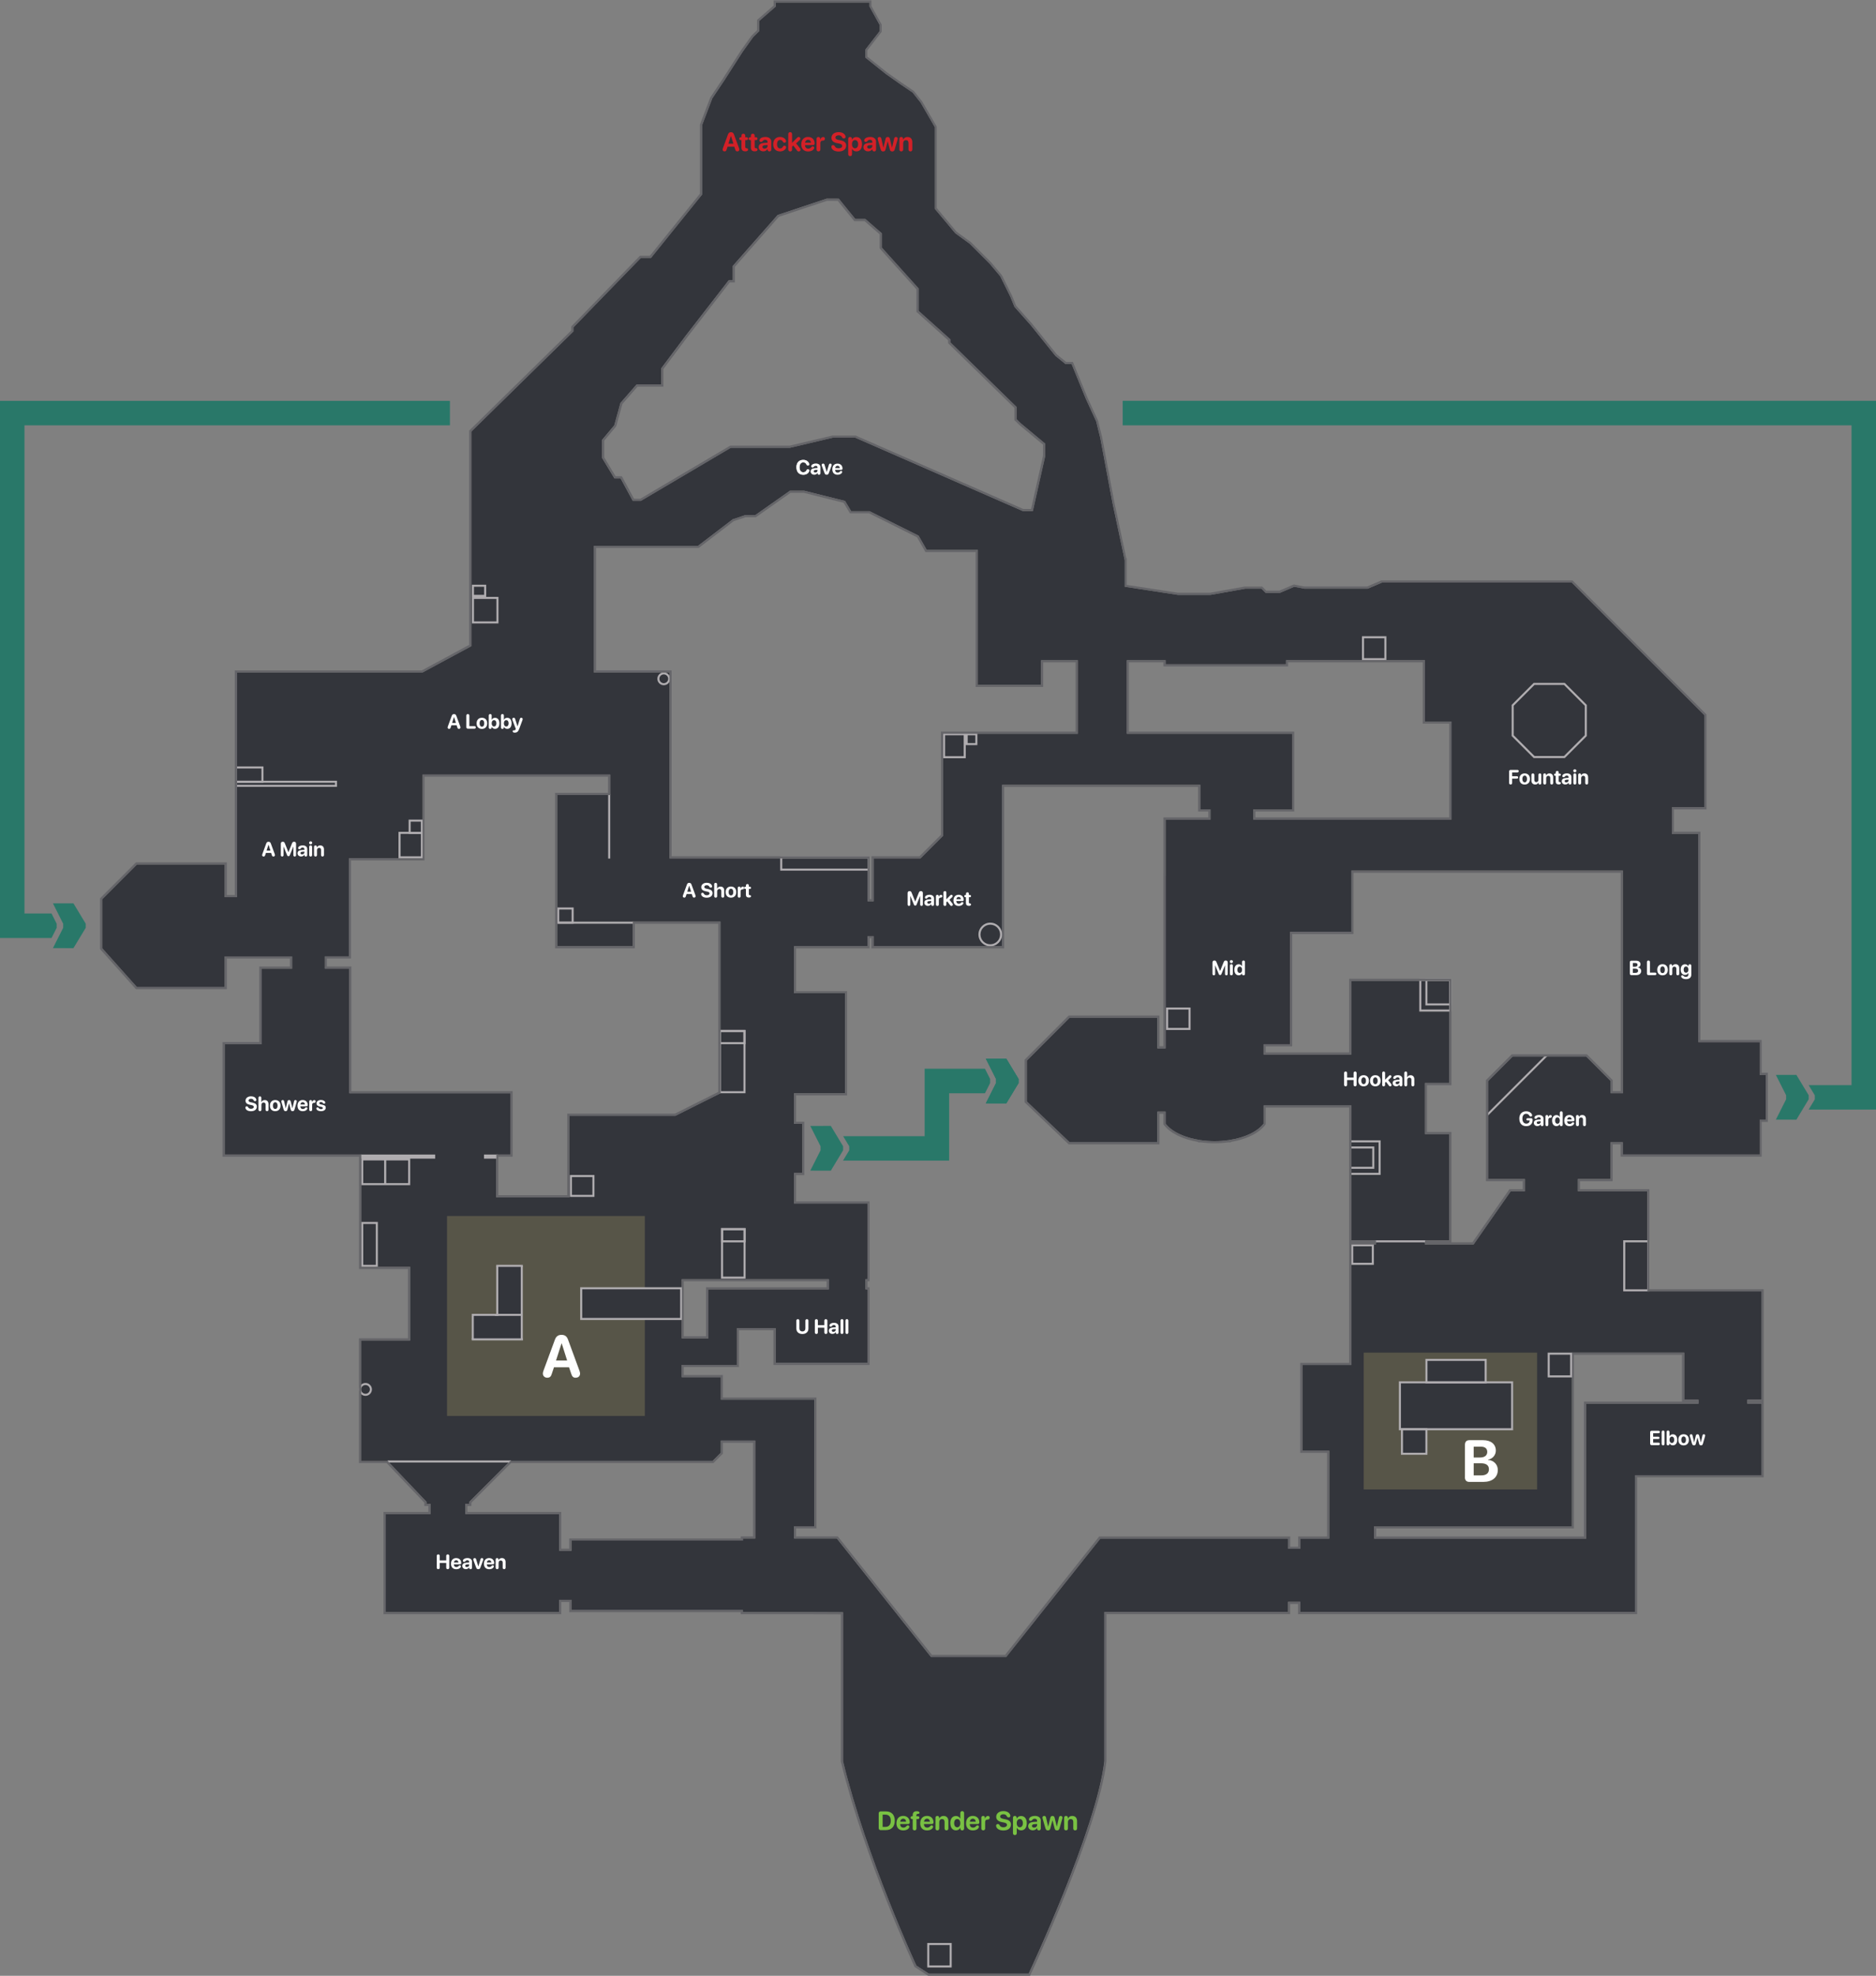 <?xml version="1.0" encoding="UTF-8"?><svg xmlns="http://www.w3.org/2000/svg" xmlns:xlink="http://www.w3.org/1999/xlink" viewBox="0 0 918.88 967.3"><rect x="0" y="0" width="918.88" height="967.3" fill="#808080" stroke="none"/><defs><style>.cls-1{fill:#297869;}.cls-2{fill:#fff;}.cls-3{fill:#b0adb0;}.cls-4{fill:#575548;}.cls-5{fill:#d32027;}.cls-6{fill:#33353b;}.cls-7{fill:#656569;}.cls-8{fill:none;stroke:#b0adb0;stroke-miterlimit:10;}.cls-9{fill:#79c143;}.cls-10{fill:url(#linear-gradient);}</style><linearGradient id="linear-gradient" x1="390.1" y1="228.79" x2="412.69" y2="228.79" gradientUnits="userSpaceOnUse"><stop offset="0" stop-color="#fff"/><stop offset="1" stop-color="#000"/></linearGradient></defs><g id="Body_Merge"><path class="cls-6" d="m861.89,565.23v-17h3.01v-21.99h-3.01v-16.01h-29.99v-102h-13.01v-13h16v-45l-65.01-65h-93.01l-7,2.98h-30.94l-5.01-.96-6.98,2.98h-7.03l-2.02-2.02h-7.99l-16.99,3.03h-15.98l-26.04-3.99v-12.98h0l-5.98-27.99-6.03-32.06-1.99-7.99-5.06-11.02-6.94-16.96h-2.97s-4.96-4.01-4.96-4.01l-12.13-15.07-7.94-8.95-2.07-5.06-4.9-9.91-5.06-6.02-9.96-9.96-6.98-5.06-10.04-11.98v-39.98l-2.9-5.02-4.04-6.98-3.94-4.96-5.97-4.04-7.18-5.06-9.98-7.99v-3.91l7.02-9.06v-2.98l-5.01-9.05v-1.97h-45.94v1.96l-8.09,7.03v4.99l-2.98,2.93-5.06,7.08-8.95,13.96-6.02,9-4.97,13.05h0v33.99l-25.02,31.02h-4.96l-33.03,34.01v1.97l-50,49.03v105.07l-24,12.94h-90.83v109.97h-6v-16h-43l-16.99,17v24l16.99,19h43v-15h33.01v6h-15v37h-18v54h66.86v54.99h23.98v36.02h-24.02v58.97h12.94l19.08,20.03v.98h1.99v5.02h-21.98v47.98h84.96v-5.98h6.01v4.99h84v.99h31.16l17.87.08v72.93c11.53,47.58,35.93,100.06,35.93,100.06l6.08,3.94h48.94s33.22-70.58,37.06-104.01v-73.03h89.98v-4.99h5.98v4.99h163.97v-66.98h62v-35h-6.99v-2h6.99v-53h-56v-49h-34v-6h16v-18h6v6h67Zm-199.99-163.99h-48.02v-5.01h19.01v-37.01h-80.99v-35.99h19v1.99h58.98v-1.99h68.02v30h12.98v48.02h-48.99Zm-199.97-42.03v49.93l-11.12,11.1h-22.91v21h-2.99v-21h-97.01v-90.99h-37v-62.04h51l17-12.99,5.99-2h4.98l17.03-11.98h6.99l20,5,3,5.01h8.98l24.04,11.99,3.99,6.99h25.03v66.03h30.98v-12.03h17.98v35.99h-65.95Zm-79.18,272.02h0s-21.86,0-21.86,0h-14v24h-13v-29h72.03v5.01h-23.17Zm-78.84-434l7.89-9h12.08v-7.94l12.05-16.04,20.97-27.03h1.99v-7.01l22.01-24.98,24.03-7.99,5.9.03,8.08,9.94h4.93s8.06,7.02,8.06,7.02v6.99l18.03,20.01v10.98l15.51,13.9v1.47l32.44,31.65v5.97s2.01,1.99,2.01,1.99l12.03,10.01v6.01l-6.07,27h-4.94l.02-.02-82.05-35.93h-11.02l-20.97,4.96h-28.99l-44.04,25.99h-3.94l-5.97-11.02h-3.03l-6.02-9.99v-8.87l5.97-7.13,3.03-10.97Zm-126.98,338.01h-5.87v-61.02h-12v-6h11.82v-48.01h36.01v-40.99h91.99v9.99h-25.97v74h36.97v-12.01h43v84l-22.08,11.06h-51.91v39.94h-35.84v-20.98h7.01v-29.98h-73.13Zm111.34,218.98h-8.38v4.99h-6.01v-17.98h-45.99v-5.02h1.99v-.98l20.02-20.03h99.15l3.99-3.99v-5.95h16.85v47.96h-6.02v1h-75.62Zm342.66,4.05v-5.01h-92.01l-46.11,57.97h-36.81l-46.11-58.01h-21v-6h10v-62h-45.83v-10.98h-19.16v-6.02h27v-18h19.01v16.99h44.98v-35.97h-.99v-5.01h.99v-37h-36v-14.97h4.01v-24.03h-4.01v-15.01h25.01v-48.94h-25.01v-23.02h36.01v-4.96h2.99v4.96h62.94v-79.03h97.06v12.01h5v5.01h-21.99v27.5h-.02v84.51h-4.01v-15.03h-42.99l-20.97,21.01v19.99l20.97,19.99h42.99v-14.99h4.01v5.86c2.96,3.91,9.25,6.92,17.01,8.07v.06h.42c2.1.29,4.3.46,6.58.46s4.48-.16,6.58-.46h.42v-.06c7.76-1.15,14.04-4.16,17.01-8.07v-8.88h42.98v66.03h12v1.99h-12v59.02h-23.97v41.98h13.15v43.03h-14.16v5.01h-5.98Zm200.97-73.05v2h-54.99v66.05h-103.85v-6.04h96.83v-85h55.04v23h6.97Zm-43.01-150v-5.99l-12-12h-36l-12,12v48h18.01v6h-7l-18.15,26.01h-23.87v-1.99h12v-52.02h-12v-25h12v-50.01h-48v36.04h-42.99v-5.03h12.99v-54.99h30.01v-30.02h132.99v108.99h-6Z"/></g><g id="Bombsite"><rect class="cls-4" x="667.96" y="662.22" width="84.94" height="66.98" transform="translate(1420.85 1391.43) rotate(180)"/><rect class="cls-4" x="218.97" y="595.31" width="96.88" height="97.89" transform="translate(534.81 1288.52) rotate(180)"/><polyline class="cls-6" points="243.66 619.73 255.66 619.73 255.66 655.73 231.86 655.73 231.86 643.73 243.66 643.73 243.66 630.73"/><rect class="cls-6" x="284.6" y="630.73" width="49.04" height="15.05"/><rect class="cls-6" x="698.8" y="665.8" width="28.92" height="10.92"/><rect class="cls-6" x="685.75" y="676.72" width="55.4" height="22.85"/><rect class="cls-6" x="686.66" y="699.57" width="12.13" height="12.13"/></g><g id="Lines"><rect class="cls-3" x="273.18" y="451.21" width="36.97" height="1.01" transform="translate(583.34 903.44) rotate(180)"/><path class="cls-3" d="m279.98,445.27v5.95h-6.07v-5.95h6.07m1-1h-8.07v7.95h8.07v-7.95h0Z"/><path class="cls-3" d="m424.91,420.22v5.02h-41.76v-5.02h41.76m1-1h-43.76v7.02h43.76v-7.02h0Z"/><path class="cls-3" d="m485.05,452.7c2.65,0,4.8,2.15,4.8,4.8s-2.15,4.8-4.8,4.8-4.8-2.15-4.8-4.8,2.15-4.8,4.8-4.8m0-1c-3.2,0-5.8,2.6-5.8,5.8s2.6,5.8,5.8,5.8,5.8-2.6,5.8-5.8-2.6-5.8-5.8-5.8h0Z"/><path class="cls-3" d="m472.03,359.97v10.24h-9.12v-10.24h9.12m1-1h-11.12v12.24h11.12v-12.24h0Z"/><path class="cls-3" d="m477.72,359.98v3.81h-3.73v-3.81h3.73m1-1h-5.73v5.81h5.73v-5.81h0Z"/><path class="cls-3" d="m678.07,312.49v9.73h-9.97v-9.73h9.97m1-1h-11.97v11.73h11.97v-11.73h0Z"/><path class="cls-3" d="m766.04,335.32l10.19,10.19v14.42l-10.19,10.19h-14.42l-10.19-10.19v-14.42l10.19-10.19h14.42m.41-1h-15.25l-10.78,10.78v15.25l10.78,10.78h15.25l10.78-10.78v-15.25l-10.78-10.78h0Z"/><path class="cls-3" d="m675.24,559.27v14.92h-13.37v-14.92h13.37m1-1h-15.37v16.92h15.37v-16.92h0Z"/><path class="cls-3" d="m672.14,562.27v8.95h-10.27v-8.95h10.27m1-1h-12.27v10.95h12.27v-10.95h0Z"/><path class="cls-3" d="m671.92,610.16v8.07h-9.1v-8.07h9.1m1-1h-11.1v10.07h11.1v-10.07h0Z"/><rect class="cls-3" x="673.38" y="607.25" width="25.11" height=".98" transform="translate(1371.87 1215.47) rotate(180)"/><rect class="cls-3" x="722.6" y="530.67" width="41.08" height=".98" transform="translate(1644.21 381.27) rotate(135)"/><path class="cls-3" d="m709.91,480.21v14.03h-13.72v-14.03h13.72m1-1h-15.72v16.03h15.72v-16.03h0Z"/><path class="cls-3" d="m709.91,480.21v11.03h-10.74v-11.03h10.74m1-1h-12.74v13.03h12.74v-13.03h0Z"/><path class="cls-3" d="m582.14,494.25v8.99h-9.98v-8.99h9.98m1-1h-11.98v10.99h11.98v-10.99h0Z"/><path class="cls-3" d="m806.91,608.21v23.02h-10.84v-23.02h10.84m1-1h-12.84v25.02h12.84v-25.02h0Z"/><path class="cls-3" d="m769.07,663.22v10.12h-10v-10.12h10m1-1h-12v12.12h12v-12.12h0Z"/><path class="cls-3" d="m698.17,700.24v10.98h-10.98v-10.98h10.98m1-1h-12.98v12.98h12.98v-12.98h0Z"/><path class="cls-3" d="m740.15,677.25v21.97h-53.97v-21.97h53.97m1-1h-55.97v23.97h55.97v-23.97h0Z"/><path class="cls-3" d="m727.19,666.26v9.99h-28v-9.99h28m1-1h-30v11.99h30v-11.99h0Z"/><path class="cls-3" d="m237.14,287.26v3.96h-4.99v-3.96h4.99m1-1h-6.99v5.96h6.99v-5.96h0Z"/><path class="cls-3" d="m243.16,293.22v11h-11v-11h11m1-1h-13v13h13v-13h0Z"/><path class="cls-3" d="m164.07,383.23v.99h-47.99v-.99h47.99m1-1h-49.99v2.99h49.99v-2.99h0Z"/><path class="cls-3" d="m128.05,376.22v6h-11.98v-6h11.98m1-1h-13.98v8h13.98v-8h0Z"/><path class="cls-3" d="m206.16,408.25v10.97h-9.97v-10.97h9.97m1-1h-11.97v12.97h11.97v-12.97h0Z"/><path class="cls-3" d="m206.15,402.26v5h-5v-5h5m1-1h-7v7h7v-7h0Z"/><path class="cls-3" d="m364.15,505.23v28.99h-11.01v-28.99h11.01m1-1h-13.01v30.99h13.01v-30.99h0Z"/><path class="cls-3" d="m364.15,505.23v4.98h-11.01v-4.98h11.01m1-1h-13.01v6.98h13.01v-6.98h0Z"/><path class="cls-3" d="m364.19,602.25v22.75h-10.03v-22.75h10.03m1-1h-12.03v24.75h12.03v-24.75h0Z"/><path class="cls-3" d="m364.19,602.25v4.98h-10.03v-4.98h10.03m1-1h-12.03v6.98h12.03v-6.98h0Z"/><path class="cls-3" d="m333.16,631.2v14.03h-47.98v-14.03h47.98m1-1h-49.98v16.03h49.98v-16.03h0Z"/><rect class="cls-3" x="231.06" y="655.23" width="25.1" height="1" transform="translate(487.22 1311.45) rotate(180)"/><rect class="cls-3" x="231.06" y="643.23" width="1" height="12.5" transform="translate(463.12 1298.95) rotate(180)"/><rect class="cls-3" x="231.49" y="643.23" width="12.67" height="1" transform="translate(475.64 1287.45) rotate(180)"/><rect class="cls-3" x="243.07" y="619.89" width="1" height="23.84" transform="translate(487.14 1263.61) rotate(180)"/><rect class="cls-3" x="243.07" y="619.23" width="13" height="1" transform="translate(499.14 1239.45) rotate(180)"/><rect class="cls-3" x="255.07" y="619.73" width="1" height="35.64" transform="translate(511.14 1275.09) rotate(180)"/><path class="cls-3" d="m184.07,599.23v20h-6.15v-20h6.15m1-1h-8.15v22h8.15v-22h0Z"/><rect class="cls-3" x="237.07" y="565.23" width="6.79" height="2.01" transform="translate(480.92 1132.47) rotate(180)"/><rect class="cls-3" x="176.73" y="565.23" width="36.43" height="2.01" transform="translate(389.88 1132.47) rotate(180)"/><path class="cls-3" d="m199.91,568.12v11.1h-21.99v-11.1h21.99m1-1h-23.99v13.1h23.99v-13.1h0Z"/><rect class="cls-3" x="188.15" y="567.71" width="1.03" height="11.79" transform="translate(377.33 1147.21) rotate(180)"/><circle class="cls-8" cx="325.13" cy="332.32" r="2.65"/><rect class="cls-3" x="297.88" y="388.73" width="1" height="31.59" transform="translate(596.77 809.06) rotate(180)"/><path class="cls-3" d="m290.17,576.26v8.72h-10.03v-8.72h10.03m1-1h-12.03v10.72h12.03v-10.72h0Z"/><rect class="cls-3" x="189.87" y="715.01" width="60.42" height="1.01" transform="translate(440.16 1431.03) rotate(180)"/><path class="cls-3" d="m465.15,952.24v9.98h-9.98v-9.98h9.98m1-1h-11.98v11.98h11.98v-11.98h0Z"/><rect class="cls-3" x="242.4" y="643.23" width="13" height="1" transform="translate(497.8 1287.45) rotate(180)"/><circle class="cls-8" cx="179.02" cy="680.22" r="2.65"/></g><g id="Outlines"><path class="cls-7" d="m425.89,1.24v1.97l5.01,9.05v2.98l-7.02,9.06v3.91l9.98,7.99,7.18,5.06,5.97,4.04,3.94,4.96,4.05,6.98,2.9,5.02v39.98l10.04,11.98,6.98,5.06,9.96,9.96,5.06,6.02,4.9,9.91,2.07,5.06,7.94,8.95,12.13,15.07,4.96,3.99h2.97s6.94,16.97,6.94,16.97l5.06,11.02,1.99,7.99,6.03,32.06,5.98,27.99h0v12.98l26.04,3.99h15.98l16.99-3.03h7.99l2.02,2.02h7.03l6.98-2.98,5.01.96h30.94l7-2.98h93.01l65.01,65v45h-16v13h13.01v102h29.99v16.01h3.01v21.99h-3.01v17h-67v-6h-6v18h-16v6h34v49h56v53h-6.99v2h6.99v35h-62v66.98h-163.97v-4.99h-5.98v4.99h-89.98v73.03c-3.84,33.42-37.06,104.01-37.06,104.01h-48.94l-6.08-3.94s-24.4-52.48-35.93-100.06v-72.93l-17.87-.08h-31.16v-.99h-84v-4.99h-6.01v5.98h-84.96v-47.98h21.98v-5.02h-1.99v-.98l-19.08-20.03h-12.94v-58.97h24.02v-36.02h-23.98v-54.99h-66.86v-54h18v-37h15v-6h-33.01v15h-43l-16.99-19v-24l16.99-17h43v16h6v-109.97h90.83l24-12.94v-105.07l50-49.03v-1.97l33.03-34.01h4.96l25.02-31.02v-33.99h0s4.97-13.05,4.97-13.05l6.02-9,8.95-13.96,5.06-7.08,2.98-2.93v-4.99l8.09-7.03v-1.96h45.94m-124.96,232.96h3.03l5.97,11.02h3.94l44.04-25.99h28.99l20.97-4.96h11.02l82.05,35.93-.02.02h4.94l6.07-27v-6.01l-12.03-10.01-2-1.99v-5.97s-32.45-31.65-32.45-31.65v-1.47l-15.51-13.9v-10.98l-18.03-20.01v-6.99l-8.06-7.01h-4.93s-8.08-9.94-8.08-9.94l-5.9-.03-24.03,7.99-22.01,24.98v7.01h-1.99l-20.97,27.03-12.05,16.04v7.94h-12.08l-7.89,9-3.03,10.97-5.97,7.13v8.87l6.02,9.99m-10.04,95.06h37v90.99h97.01v21h2.99v-21h22.91l11.12-11.1v-49.93h65.95v-35.99h-17.98v12.03h-30.98v-66.03h-25.03l-3.99-6.99-24.04-11.99h-8.98l-3-5.01-20-5h-6.99l-17.03,11.98h-4.98l-5.99,2-17,12.99h-51v62.04m280.01-4.04v-1.99h-19v35.99h80.99v37.01h-19.01v5.01h97.01v-48.02h-12.98v-30h-68.02v1.99h-58.98m-411.84,149.02h12v61.02h79.01v29.98h-7.01v20.98h35.84v-39.94h51.91l22.08-11.06v-84h-43v12.01h-36.97v-74h25.97v-9.99h-91.99v40.99h-36.01v48.01h-11.82v6m268.83-10.98v-4.96h-2.99v4.96h-36.01v23.02h25.01v48.94h-25.01v15.01h4.01v24.03h-4.01v14.97h36v37h-.99v5.01h.99v35.97h-44.98v-16.99h-19.01v18h-27v6.02h19.16v10.98h45.83v62h-10v6h21l46.11,58.01h36.81l46.11-57.97h92.01v5.01h5.98v-5.01h14.16v-43.03h-13.15v-41.98h23.97v-59.02h12v-1.99h-12v-66.03h-42.98v8.88c-2.96,3.91-9.25,6.92-17.01,8.07v.06h-.42c-2.1.29-4.3.46-6.58.46s-4.48-.16-6.58-.46h-.42v-.06c-7.76-1.15-14.05-4.16-17.01-8.07v-5.86h-4.01v14.99h-42.99l-20.97-19.99v-19.99l20.97-21.01h42.99v15.03h4.01v-84.51h.02v-27.5h21.99v-5.01h-5v-12.01h-97.06v79.03h-62.94m191,53.01h42.99v-36.04h48v50.01h-12v25h12v52.02h-12v1.99h23.87l18.15-26.01h7v-6h-18.01v-48l12-12h36l12,12v5.99h6v-108.99h-132.99v30.02h-30.01v54.99h-12.99v5.03m-285,138.97h13v-24h35.86s23.17,0,23.17,0v-5.01h-72.03v29m339.16,98.04h103.85v-66.05h54.99v-2h-6.97v-23h-55.04v85h-96.83v6.04m-445.16-12.03h45.99v17.98h6.01v-4.99h84v-1h6.02v-47.96h-16.85v5.95l-3.99,3.99h-99.15l-20.02,20.03v.98h-1.99v5.02M426.94.19h-48.04v1.05s0,1.49,0,1.49l-7.73,6.72-.36.31v5.03l-2.67,2.62-.07.06-.05.07-5.06,7.08-.02.02v.02s-8.96,13.96-8.96,13.96l-6.01,8.98-.07.1-.04.11-4.97,13.05-.07.18v33.81l-24.47,30.34h-4.9l-.31.32-33.03,34.01-.3.31v1.96l-49.68,48.72-.31.31v104.88l-23.21,12.52h-91.61v109.97h-3.9v-16h-44.49l-.31.31-16.99,17-.31.31v24.83l.27.3,16.99,19,.31.35h44.52v-15h30.91v3.9h-15v37h-18v56.1h66.86v54.99h23.98v33.92h-24.02v61.07h13.54l18.48,19.4v1.61h1.99v2.92h-21.98v50.08h87.06v-5.98h3.91v4.99h84v.99h32.21l16.82.07v72.01l.03.12c11.42,47.13,35.76,99.73,36,100.26l.13.27.25.16,6.08,3.94.26.17h49.92l.28-.6c.33-.71,33.34-71.12,37.15-104.33v-.06s0-.06,0-.06v-71.98h89.98v-4.99h3.88v4.99h166.07v-66.98h62v-92.1h-56v-49h-34v-3.9h16v-18h3.9v6h69.1v-17h3.01v-24.09h-3.01v-16.01h-29.99v-102h-13.01v-10.9h16v-46.48l-.31-.31-65.01-65-.31-.31h-93.66l-.2.08-6.81,2.89h-30.63l-4.91-.94-.32-.06-.3.13-6.78,2.9h-6.38l-1.71-1.71-.31-.31h-8.52l-.09.02-16.9,3.02h-15.8l-25.07-3.85v-13.09h-.2s-5.8-27.2-5.8-27.2l-6.03-32.03v-.03s-.01-.03-.01-.03l-1.99-7.99-.02-.1-.04-.09-5.06-11.02-6.92-16.92-.27-.65h-.7s-2.6-.01-2.6-.01l-4.58-3.69-12.06-14.98-7.85-8.85-2.01-4.89v-.03s-.03-.03-.03-.03l-4.9-9.91-.06-.11-.08-.1-5.06-6.02-.03-.03-.03-.03-9.96-9.96-.06-.06-.07-.05-6.87-4.98-9.72-11.59v-39.88l-.14-.24-2.9-5.02-4.05-6.98-.04-.07-.05-.06-3.94-4.96-.1-.13-.13-.09-5.97-4.04-7.14-5.03-9.56-7.65v-3.05l6.8-8.78.22-.28v-3.61l-.13-.24-4.87-8.81V.19h0Zm-45.44,105.95l23.6-7.84,5.23.03,7.77,9.55.31.39h.5s4.54,0,4.54,0l7.4,6.44v6.92l.27.3,17.76,19.71v11.05l.35.31,15.16,13.59v1.44l.32.31,32.13,31.34v5.52s0,.44,0,.44l.31.31,2,1.99.03.03.04.03,11.66,9.7v5.41l-5.86,26.07h-3.82l-81.89-35.86-.2-.09h-11.36l-.12.03-20.85,4.93h-29.15l-.25.15-43.79,25.84h-3.03l-5.67-10.47-.3-.55h-3.07l-5.56-9.23v-8.2l5.72-6.84.15-.17.06-.22,2.97-10.74,7.42-8.46h12.66v-8.64l11.84-15.76,20.64-26.61h2.52v-7.66l21.56-24.47h0Zm5.73,135.15h6.52l19.45,4.86,2.78,4.63.31.51h9.33l23.54,11.74,3.83,6.71.3.53h24.59v66.03h33.08v-12.03h15.88v33.89h-65.95v50.54l-10.51,10.48h-23.53v21h-.89v-21h-97.01v-90.99h-37v-59.94h50.31l.28-.22,16.86-12.89,5.66-1.89h5.14l.27-.19,16.76-11.79h0Zm243.7,82.98h65.92v30h12.98v45.92h-94.91v-2.91h19.01v-39.11h-80.99v-33.89h16.9v1.99h61.08v-1.99h0Zm-422.99,56.01h89.89v7.89h-25.97v76.1h39.07v-12.01h40.9v82.3l-21.28,10.65h-52.71v39.94h-33.74v-18.88h7.01v-32.08h-79.01v-61.02h-12v-3.9h11.82v-48.01h36.01v-40.99h0Zm283.94,4.99h94.96v12.01h5v2.91h-21.99v27.5l-.02,1.05v83.46h-1.91v-15.03h-44.47l-.31.31-20.97,21.01-.31.31v20.87l.33.31,20.97,19.99.3.29h44.46v-14.99h1.91v5.16l.21.28c3.05,4.03,9.14,7.05,16.8,8.34v.21h1.4c2.2.3,4.44.46,6.65.46s4.45-.15,6.65-.46h1.4v-.21c7.65-1.29,13.74-4.3,16.79-8.33l.21-.28v-8.18h40.88v124.94h-23.97v44.08h13.15v40.93h-14.16v5.01h-3.88v-5.01h-93.56l-.32.4-45.8,57.57h-35.8l-45.8-57.61-.32-.4h-20.45v-3.9h10v-64.1h-45.83v-10.98h-19.16v-3.92h27v-18h16.91v16.99h47.08v-38.07h-.99v-2.91h.99v-39.1h-36v-12.87h4.01v-26.13h-4.01v-12.91h25.01v-51.04h-25.01v-20.92h36.01v-4.96h.89v4.96h65.04v-79.03h0Zm171.06,42.01h130.89v106.89h-3.9v-5.38l-.31-.31-12-12-.31-.31h-36.87l-.31.31-12,12-.31.31v49.48h18.01v3.9h-6.49l-.31.45-17.83,25.56h-10.27v-54h-12v-22.9h12v-52.11h-50.1v36.04h-40.89v-2.93h12.99v-54.99h30.01v-30.02h0Zm-328.01,200.01h69.93v2.91h-22.12s-21.86,0-21.86,0h-15.05v24h-10.9v-26.9h0Zm435.99,35.99h52.94v22.9h-48.02v66.05h-101.75v-3.94h96.83v-85h0Zm-416.83,43.05h14.75v45.86h-6.02v1h-84v4.99h-3.91v-17.98h-45.99v-2.92h1.99v-1.59l19.41-19.41h99.15l.31-.31,3.99-3.99.31-.31v-5.34h0Z"/></g><g id="TP_Lines_test"><polygon class="cls-1" points="487.86 530.24 482.85 540.19 492.89 540.2 498.92 530.24 498.92 528.24 492.89 518.28 482.85 518.29 487.86 528.24 487.86 530.24"/><polygon class="cls-1" points="487.86 530.24 482.85 540.19 492.89 540.2 498.92 530.24 498.92 528.24 492.89 518.28 482.85 518.29 487.86 528.24 487.86 530.24"/><polygon class="cls-1" points="401.91 563.17 396.89 573.12 406.94 573.14 412.96 563.17 412.96 561.18 406.94 551.21 396.89 551.23 401.91 561.18 401.91 563.17"/><polygon class="cls-1" points="30.95 454.22 25.93 464.17 35.97 464.19 42 454.22 42 452.23 35.97 442.26 25.93 442.27 30.95 452.23 30.95 454.22"/><polygon class="cls-1" points="874.85 538.19 869.84 548.14 879.88 548.16 885.91 538.19 885.91 536.2 879.88 526.23 869.84 526.25 874.85 536.2 874.85 538.19"/><polygon class="cls-1" points="9.67 459.22 11.99 459.22 25.25 459.22 27.76 454.23 27.76 452.24 25.24 447.22 11.99 447.22 11.99 208.23 220.38 208.23 220.38 196.24 0 196.24 0 202.24 0 208.23 0 459.22 9.67 459.22"/><polygon class="cls-1" points="906.89 531.25 885.91 531.25 885.91 531.28 888.91 536.24 888.91 538.23 885.91 543.19 885.91 543.22 918.88 543.22 918.88 533.1 918.88 531.25 918.88 196.23 910.58 196.23 906.89 196.23 549.9 196.23 549.9 208.22 906.89 208.22 906.89 531.25"/><polygon class="cls-1" points="412.96 568.13 412.96 568.21 464.9 568.21 464.9 558.4 464.9 556.25 464.9 535.23 482.45 535.23 484.97 530.23 484.97 528.23 482.45 523.23 464.9 523.23 464.9 523.23 452.9 523.23 452.9 556.25 412.98 556.25 415.96 561.18 415.96 563.17 412.96 568.13"/></g><g id="Callouts_copy"><path class="cls-5" d="m353.95,73.22c0-.16.04-.37.13-.61l2.5-6.81c.27-.74.72-1.09,1.44-1.09s1.19.33,1.47,1.08l2.51,6.82c.09.25.12.42.12.61,0,.53-.4.9-.96.9s-.83-.25-1-.84l-.48-1.45h-3.31l-.48,1.43c-.18.61-.46.86-.97.86-.6,0-.97-.35-.97-.9Zm5.29-2.88l-1.21-3.75h-.04l-1.19,3.75h2.44Z"/><path class="cls-5" d="m363.17,68.59h-.36c-.44,0-.72-.27-.72-.7s.28-.7.72-.7h.36v-.76c0-.6.35-.96.93-.96s.93.37.93.96v.76h.65c.44,0,.71.27.71.7s-.27.7-.71.7h-.65v3.26c0,.48.17.69.56.72h.12c.46.06.7.25.7.69,0,.55-.53.83-1.31.83h-.06c-1.24,0-1.87-.62-1.87-1.82v-3.67Z"/><path class="cls-5" d="m367.79,68.59h-.36c-.44,0-.72-.27-.72-.7s.28-.7.72-.7h.36v-.76c0-.6.35-.96.93-.96s.93.37.93.96v.76h.65c.44,0,.71.27.71.7s-.27.7-.71.7h-.65v3.26c0,.48.17.69.56.72h.12c.46.06.7.25.7.69,0,.55-.53.83-1.31.83h-.06c-1.24,0-1.87-.62-1.87-1.82v-3.67Z"/><path class="cls-5" d="m371.59,72.04c0-1.24.95-1.96,2.65-2.06l1.71-.1v-.45c0-.63-.44-1-1.14-1-.56,0-.91.18-1.32.72-.2.23-.44.34-.74.34-.45,0-.77-.29-.77-.71,0-.15.03-.28.1-.42.32-.81,1.41-1.31,2.82-1.31,1.75,0,2.88.9,2.88,2.27v3.88c0,.62-.37.93-.9.93s-.85-.28-.89-.83v-.35h-.04c-.38.72-1.23,1.15-2.08,1.15-1.29,0-2.28-.84-2.28-2.06Zm4.37-.54v-.5l-1.43.09c-.69.05-1.09.36-1.09.84,0,.51.42.83,1.04.83.81,0,1.48-.53,1.48-1.26Z"/><path class="cls-5" d="m378.72,70.6c0-2.18,1.29-3.55,3.34-3.55,1.36,0,2.5.66,2.87,1.62.06.16.1.32.1.46,0,.46-.36.72-.79.72-.37,0-.59-.15-.78-.48-.34-.6-.75-.87-1.34-.87-.94,0-1.52.77-1.52,2.09s.58,2.1,1.5,2.1c.65,0,1.05-.32,1.33-.8.25-.39.45-.55.84-.55.43,0,.78.29.78.74,0,.15-.04.3-.12.48-.41.93-1.57,1.57-2.87,1.57-2.05,0-3.35-1.35-3.35-3.55Z"/><path class="cls-5" d="m386.1,73.17v-7.5c0-.63.39-.97.93-.97s.93.34.93.97v4.22h.03l2.46-2.47c.25-.26.46-.37.74-.37.48,0,.83.35.83.81,0,.28-.08.45-.35.7l-1.73,1.64,1.9,2.42c.2.27.26.44.26.68,0,.5-.36.84-.88.84-.39,0-.62-.14-.91-.58l-1.75-2.31-.59.55v1.38c0,.63-.38.96-.93.96s-.93-.33-.93-.96Z"/><path class="cls-5" d="m392.49,70.63c0-2.19,1.28-3.58,3.29-3.58s3.22,1.32,3.22,3.17c0,.51-.29.81-.81.81h-3.88v.08c0,1.01.61,1.67,1.55,1.67.68,0,1.12-.23,1.62-.82.2-.2.36-.27.6-.27.4,0,.72.25.72.68,0,.15-.04.3-.13.45-.45.84-1.5,1.33-2.82,1.33-2.13,0-3.38-1.31-3.38-3.52Zm4.73-.74c-.04-.89-.61-1.47-1.42-1.47s-1.4.6-1.47,1.47h2.89Z"/><path class="cls-5" d="m399.95,73.17v-5.18c0-.59.36-.93.9-.93s.88.34.88.93v.44h.04c.18-.84.74-1.35,1.42-1.35.25,0,.44.06.58.17.18.14.27.37.27.69,0,.29-.09.51-.27.67s-.44.23-.81.24c-.84.01-1.14.49-1.14,1.29v3.02c0,.62-.36.96-.93.96s-.93-.35-.93-.96Z"/><path class="cls-5" d="m407.29,72.39c-.06-.17-.1-.34-.1-.51,0-.51.35-.84.84-.84.39,0,.65.15.88.56.3.7,1.02,1.02,1.89,1.02,1.03,0,1.73-.5,1.73-1.17,0-.6-.43-.95-1.58-1.18l-.97-.19c-1.83-.36-2.72-1.24-2.72-2.6,0-1.68,1.46-2.79,3.5-2.79,1.68,0,2.94.7,3.35,1.9.04.13.07.26.07.43,0,.46-.33.77-.82.77-.43,0-.7-.17-.91-.56-.3-.69-.9-.98-1.68-.98-.95,0-1.57.44-1.57,1.12,0,.56.44.91,1.52,1.13l.96.2c1.94.39,2.78,1.17,2.78,2.56,0,1.79-1.4,2.92-3.69,2.92-1.89,0-3.1-.76-3.47-1.76Z"/><path class="cls-5" d="m415.46,75.46v-7.45c0-.62.38-.95.91-.95s.91.33.91.96v.37h.04c.37-.8,1.12-1.29,2.11-1.29,1.73,0,2.79,1.31,2.79,3.51s-1.05,3.51-2.75,3.51c-.99,0-1.75-.48-2.11-1.25h-.04v2.6c0,.63-.38.96-.93.96s-.93-.33-.93-.96Zm4.86-4.86c0-1.23-.58-2.02-1.51-2.02s-1.5.81-1.5,2.02.6,2.02,1.5,2.02,1.51-.78,1.51-2.02Z"/><path class="cls-5" d="m422.9,72.04c0-1.24.95-1.96,2.65-2.06l1.71-.1v-.45c0-.63-.44-1-1.14-1-.56,0-.91.18-1.32.72-.2.23-.44.34-.74.34-.45,0-.77-.29-.77-.71,0-.15.03-.28.1-.42.32-.81,1.41-1.31,2.82-1.31,1.75,0,2.88.9,2.88,2.27v3.88c0,.62-.37.93-.9.93s-.85-.28-.89-.83v-.35h-.04c-.38.72-1.23,1.15-2.08,1.15-1.29,0-2.28-.84-2.28-2.06Zm4.37-.54v-.5l-1.43.09c-.69.05-1.09.36-1.09.84,0,.51.42.83,1.04.83.81,0,1.48-.53,1.48-1.26Z"/><path class="cls-5" d="m431.37,73.16l-1.37-4.74c-.07-.24-.1-.39-.1-.57,0-.46.37-.79.9-.79.46,0,.76.28.87.79l1.01,4.4h.04l1.05-4.34c.12-.55.48-.85,1.05-.85s.91.3,1.03.85l1.06,4.34h.04l1.02-4.41c.1-.5.4-.77.86-.77.51,0,.88.32.88.79,0,.17-.03.32-.1.56l-1.37,4.75c-.19.67-.55.98-1.19.98-.68,0-1.04-.29-1.2-.98l-1.03-3.96h-.04l-1.03,3.97c-.16.67-.53.97-1.19.97s-.98-.3-1.17-.97Z"/><path class="cls-5" d="m440.53,73.17v-5.18c0-.58.34-.93.9-.93s.93.36.93.94v.38h.04c.36-.84,1.05-1.31,2.09-1.31,1.51,0,2.36.95,2.36,2.55v3.55c0,.63-.39.96-.93.96s-.93-.33-.93-.96v-3.17c0-.89-.42-1.4-1.25-1.4s-1.36.61-1.36,1.49v3.07c0,.63-.38.96-.93.96s-.93-.33-.93-.96Z"/><path class="cls-2" d="m739.18,383.31v-5.61c0-.48.27-.77.74-.77h3.3c.41,0,.67.23.67.61s-.27.61-.67.61h-2.56v1.88h2.32c.38,0,.63.22.63.58s-.24.59-.63.59h-2.32v2.1c0,.48-.27.77-.74.77s-.74-.28-.74-.77Z"/><path class="cls-2" d="m744.21,381.36c0-1.69,1.03-2.72,2.59-2.72s2.59,1.03,2.59,2.72-1.01,2.73-2.59,2.73-2.59-1.02-2.59-2.73Zm3.74,0c0-1.04-.45-1.64-1.14-1.64s-1.15.6-1.15,1.64.44,1.64,1.15,1.64,1.14-.59,1.14-1.64Z"/><path class="cls-2" d="m750.1,382.12v-2.73c0-.49.3-.75.71-.75s.71.26.71.75v2.44c0,.7.35,1.07.98,1.07s1.03-.45,1.03-1.15v-2.36c0-.49.3-.75.71-.75s.71.26.71.75v3.97c0,.47-.28.72-.69.72s-.69-.25-.69-.72v-.32h-.03c-.26.66-.78,1.04-1.57,1.04-1.13,0-1.88-.74-1.88-1.96Z"/><path class="cls-2" d="m755.89,383.34v-3.98c0-.44.26-.72.69-.72s.71.27.71.72v.29h.03c.28-.65.81-1.01,1.61-1.01,1.16,0,1.82.73,1.82,1.96v2.73c0,.49-.3.74-.71.74s-.71-.25-.71-.74v-2.44c0-.68-.32-1.07-.96-1.07s-1.04.47-1.04,1.15v2.36c0,.49-.29.74-.71.74s-.71-.25-.71-.74Z"/><path class="cls-2" d="m762.03,379.82h-.27c-.34,0-.55-.21-.55-.54s.21-.54.55-.54h.27v-.58c0-.46.27-.74.71-.74s.71.28.71.74v.58h.5c.34,0,.55.21.55.54s-.21.54-.55.54h-.5v2.5c0,.37.13.53.43.55h.09c.35.05.54.2.54.53,0,.42-.41.63-1.01.63h-.05c-.95,0-1.44-.47-1.44-1.4v-2.82Z"/><path class="cls-2" d="m764.95,382.48c0-.95.73-1.5,2.04-1.58l1.32-.08v-.35c0-.49-.34-.77-.88-.77-.43,0-.7.14-1.02.55-.16.18-.34.26-.57.26-.35,0-.6-.22-.6-.55,0-.11.02-.21.07-.32.24-.62,1.08-1.01,2.17-1.01,1.34,0,2.22.69,2.22,1.75v2.98c0,.47-.29.72-.69.72s-.65-.21-.68-.63v-.27h-.03c-.29.56-.95.88-1.6.88-1,0-1.75-.64-1.75-1.59Zm3.36-.42v-.38l-1.1.07c-.53.04-.83.28-.83.65,0,.39.32.63.8.63.62,0,1.14-.41,1.14-.97Z"/><path class="cls-2" d="m770.6,377.36c0-.42.33-.74.76-.74s.76.32.76.74-.33.74-.76.74-.76-.33-.76-.74Zm.05,5.98v-3.96c0-.46.27-.75.71-.75s.71.28.71.75v3.96c0,.46-.27.74-.71.74s-.71-.28-.71-.74Z"/><path class="cls-2" d="m773.02,383.34v-3.98c0-.44.26-.72.69-.72s.71.27.71.72v.29h.03c.28-.65.81-1.01,1.61-1.01,1.16,0,1.82.73,1.82,1.96v2.73c0,.49-.3.74-.71.74s-.71-.25-.71-.74v-2.44c0-.68-.32-1.07-.96-1.07s-1.04.47-1.04,1.15v2.36c0,.49-.29.74-.71.74s-.71-.25-.71-.74Z"/><path class="cls-2" d="m593.88,476.8v-5.6c0-.6.35-.95.95-.95.51,0,.79.21,1.01.76l1.75,4.33h.04l1.74-4.33c.21-.54.5-.76,1.02-.76.6,0,.95.35.95.95v5.6c0,.43-.24.69-.66.69s-.65-.25-.65-.69v-4.16h-.04l-1.74,4.26c-.13.31-.32.45-.63.45s-.52-.14-.64-.44l-1.74-4.27h-.04v4.16c0,.43-.24.69-.65.69s-.66-.25-.66-.69Z"/><path class="cls-2" d="m602.37,470.77c0-.42.33-.74.76-.74s.76.32.76.74-.33.74-.76.74-.76-.33-.76-.74Zm.05,5.98v-3.96c0-.46.27-.75.71-.75s.71.28.71.75v3.96c0,.46-.27.74-.71.74s-.71-.28-.71-.74Z"/><path class="cls-2" d="m604.6,474.77c0-1.66.83-2.69,2.14-2.69.76,0,1.34.4,1.6.98h.03v-2.07c0-.49.3-.75.71-.75s.71.26.71.75v5.79c0,.47-.29.72-.71.72s-.72-.24-.72-.72v-.3h-.03c-.23.59-.8,1.01-1.61,1.01-1.31,0-2.13-1.04-2.13-2.71Zm3.78,0c0-.95-.46-1.56-1.16-1.56s-1.16.6-1.16,1.56.44,1.55,1.16,1.55,1.16-.6,1.16-1.55Z"/><path class="cls-2" d="m658.35,531.06v-5.7c0-.49.27-.77.74-.77s.74.28.74.77v2.19h3.17v-2.19c0-.49.27-.77.74-.77s.74.28.74.77v5.7c0,.48-.27.77-.74.77s-.74-.28-.74-.77v-2.29h-3.17v2.29c0,.48-.27.77-.74.77s-.74-.28-.74-.77Z"/><path class="cls-2" d="m665.33,529.11c0-1.69,1.03-2.72,2.59-2.72s2.59,1.03,2.59,2.72-1.01,2.73-2.59,2.73-2.59-1.02-2.59-2.73Zm3.74,0c0-1.04-.45-1.64-1.14-1.64s-1.15.6-1.15,1.64.45,1.64,1.15,1.64,1.14-.59,1.14-1.64Z"/><path class="cls-2" d="m671.06,529.11c0-1.69,1.03-2.72,2.59-2.72s2.59,1.03,2.59,2.72-1.01,2.73-2.59,2.73-2.59-1.02-2.59-2.73Zm3.73,0c0-1.04-.45-1.64-1.14-1.64s-1.15.6-1.15,1.64.44,1.64,1.15,1.64,1.14-.59,1.14-1.64Z"/><path class="cls-2" d="m677.01,531.1v-5.77c0-.49.3-.75.71-.75s.71.26.71.75v3.25h.02l1.89-1.9c.19-.2.35-.28.57-.28.37,0,.63.27.63.62,0,.21-.06.35-.27.54l-1.33,1.26,1.46,1.86c.16.21.2.34.2.52,0,.38-.28.64-.68.64-.3,0-.47-.11-.7-.44l-1.34-1.78-.46.42v1.06c0,.49-.29.74-.71.74s-.71-.25-.71-.74Z"/><path class="cls-2" d="m682.13,530.23c0-.95.73-1.5,2.04-1.58l1.32-.08v-.35c0-.49-.34-.77-.88-.77-.43,0-.7.14-1.02.55-.16.18-.34.26-.57.26-.35,0-.6-.22-.6-.55,0-.11.03-.21.07-.32.24-.62,1.08-1.01,2.17-1.01,1.34,0,2.22.69,2.22,1.75v2.98c0,.47-.29.72-.69.72s-.65-.21-.68-.63v-.27h-.03c-.29.56-.95.88-1.6.88-1,0-1.75-.64-1.75-1.59Zm3.36-.42v-.38l-1.1.07c-.53.04-.83.28-.83.65,0,.39.32.63.8.63.62,0,1.14-.41,1.14-.97Z"/><path class="cls-2" d="m687.84,531.1v-5.78c0-.46.26-.73.7-.73s.7.27.7.73v2.12h.03c.28-.66.85-1.03,1.64-1.03,1.16,0,1.83.75,1.83,1.96v2.73c0,.49-.29.74-.71.74s-.71-.25-.71-.74v-2.43c0-.67-.33-1.08-.98-1.08s-1.07.47-1.07,1.16v2.35c0,.49-.29.74-.71.74s-.71-.25-.71-.74Z"/><path class="cls-2" d="m120.28,542.67c-.05-.13-.08-.26-.08-.4,0-.39.27-.65.65-.65.3,0,.5.12.68.43.23.54.78.78,1.46.78.79,0,1.33-.38,1.33-.9,0-.46-.33-.73-1.22-.91l-.75-.15c-1.41-.28-2.09-.95-2.09-2,0-1.29,1.12-2.14,2.69-2.14,1.29,0,2.26.54,2.57,1.46.03.1.05.2.05.33,0,.35-.25.59-.63.59-.33,0-.54-.13-.7-.43-.23-.53-.69-.75-1.29-.75-.73,0-1.21.34-1.21.86,0,.43.34.7,1.17.87l.74.15c1.49.3,2.14.9,2.14,1.97,0,1.38-1.08,2.25-2.84,2.25-1.46,0-2.39-.58-2.67-1.35Z"/><path class="cls-2" d="m126.6,543.26v-5.78c0-.46.26-.73.7-.73s.7.27.7.73v2.12h.03c.28-.66.85-1.03,1.65-1.03,1.16,0,1.83.75,1.83,1.96v2.73c0,.49-.29.74-.71.74s-.71-.25-.71-.74v-2.43c0-.67-.33-1.08-.98-1.08s-1.07.47-1.07,1.16v2.35c0,.49-.29.74-.71.74s-.71-.25-.71-.74Z"/><path class="cls-2" d="m132.22,541.28c0-1.69,1.03-2.72,2.59-2.72s2.59,1.03,2.59,2.72-1.01,2.73-2.59,2.73-2.59-1.02-2.59-2.73Zm3.74,0c0-1.04-.45-1.64-1.14-1.64s-1.15.6-1.15,1.64.44,1.64,1.15,1.64,1.14-.59,1.14-1.64Z"/><path class="cls-2" d="m138.94,543.26l-1.05-3.65c-.05-.19-.08-.3-.08-.44,0-.36.29-.61.69-.61.36,0,.59.21.67.61l.78,3.38h.03l.81-3.33c.09-.42.37-.65.81-.65s.7.23.8.65l.82,3.33h.03l.78-3.39c.08-.38.31-.6.66-.6.4,0,.67.25.67.61,0,.13-.02.25-.08.43l-1.05,3.65c-.15.52-.42.75-.91.75-.52,0-.8-.22-.92-.76l-.8-3.05h-.03l-.79,3.06c-.12.52-.41.75-.91.75s-.75-.23-.9-.75Z"/><path class="cls-2" d="m145.72,541.31c0-1.68.98-2.75,2.53-2.75s2.48,1.02,2.48,2.44c0,.4-.22.62-.62.62h-2.99v.06c0,.78.47,1.28,1.19,1.28.52,0,.86-.18,1.25-.63.15-.16.28-.21.46-.21.31,0,.56.2.56.52,0,.11-.03.23-.1.35-.35.64-1.16,1.03-2.17,1.03-1.64,0-2.6-1.01-2.6-2.71Zm3.64-.57c-.03-.68-.47-1.13-1.09-1.13s-1.08.46-1.13,1.13h2.22Z"/><path class="cls-2" d="m151.47,543.26v-3.98c0-.45.28-.72.69-.72s.67.26.67.72v.34h.03c.14-.65.57-1.04,1.09-1.04.19,0,.34.04.44.13.14.11.21.28.21.53,0,.22-.07.4-.21.51s-.34.18-.62.19c-.65,0-.88.38-.88,1v2.32c0,.47-.28.74-.71.74s-.71-.27-.71-.74Z"/><path class="cls-2" d="m154.99,542.97c-.03-.09-.05-.19-.05-.26,0-.33.24-.55.58-.55.23,0,.42.1.62.32.28.37.6.53,1.14.53s.85-.21.85-.56c0-.28-.18-.43-.69-.55l-.88-.19c-1.03-.22-1.54-.74-1.54-1.52,0-1,.86-1.65,2.22-1.65,1.08,0,1.88.49,2.05,1.08.02.07.03.14.03.21,0,.29-.18.49-.55.49-.19,0-.39-.07-.52-.22-.25-.32-.53-.56-1.04-.56-.48,0-.82.23-.82.57,0,.27.21.45.73.57l.86.19c1.11.23,1.57.64,1.57,1.43,0,1.04-.93,1.71-2.31,1.71-1.2,0-2-.43-2.25-1.04Z"/><path class="cls-2" d="m744.16,547.68c0-2.26,1.29-3.62,3.36-3.62,1.35,0,2.41.63,2.81,1.5.08.17.11.31.11.45,0,.38-.26.63-.64.63-.31,0-.53-.13-.71-.43-.35-.63-.86-.94-1.55-.94-1.16,0-1.86.88-1.86,2.38s.74,2.46,1.91,2.46c.96,0,1.63-.59,1.66-1.46v-.11s-1.02,0-1.02,0c-.35,0-.59-.2-.59-.54s.23-.54.59-.54h1.72c.46,0,.74.28.74.77v.11c0,1.79-1.14,3-3.12,3-2.1,0-3.39-1.37-3.39-3.66Z"/><path class="cls-2" d="m751.28,549.72c0-.95.73-1.5,2.04-1.58l1.32-.08v-.35c0-.49-.34-.77-.88-.77-.43,0-.7.14-1.02.55-.16.18-.34.26-.57.26-.35,0-.6-.22-.6-.55,0-.11.02-.21.07-.32.24-.62,1.08-1.01,2.17-1.01,1.34,0,2.22.69,2.22,1.75v2.98c0,.47-.29.72-.69.72s-.65-.21-.68-.63v-.27h-.03c-.29.56-.95.88-1.6.88-1,0-1.75-.64-1.75-1.59Zm3.36-.42v-.38l-1.1.07c-.53.04-.83.28-.83.65,0,.39.32.63.8.63.62,0,1.14-.41,1.14-.97Z"/><path class="cls-2" d="m756.96,550.59v-3.98c0-.45.28-.72.69-.72s.67.26.67.72v.34h.03c.14-.65.57-1.04,1.09-1.04.19,0,.34.04.44.13.14.11.21.28.21.53,0,.22-.07.4-.21.51s-.34.18-.62.19c-.65,0-.88.38-.88,1v2.32c0,.47-.28.74-.71.74s-.71-.27-.71-.74Z"/><path class="cls-2" d="m760.23,548.6c0-1.66.83-2.69,2.14-2.69.76,0,1.34.4,1.6.98h.03v-2.07c0-.49.3-.75.71-.75s.71.26.71.75v5.79c0,.47-.29.72-.71.72s-.72-.24-.72-.72v-.3h-.02c-.23.59-.81,1.01-1.61,1.01-1.31,0-2.13-1.04-2.13-2.71Zm3.78,0c0-.95-.45-1.56-1.16-1.56s-1.16.6-1.16,1.56.44,1.55,1.16,1.55,1.16-.6,1.16-1.55Z"/><path class="cls-2" d="m766.19,548.63c0-1.68.98-2.75,2.53-2.75s2.48,1.02,2.48,2.44c0,.4-.22.62-.62.62h-2.99v.06c0,.78.47,1.28,1.19,1.28.52,0,.86-.18,1.25-.63.15-.16.28-.21.46-.21.31,0,.56.2.56.52,0,.11-.03.23-.1.35-.35.64-1.16,1.03-2.17,1.03-1.64,0-2.6-1.01-2.6-2.71Zm3.64-.57c-.03-.68-.47-1.13-1.09-1.13s-1.08.46-1.13,1.13h2.22Z"/><path class="cls-2" d="m771.93,550.59v-3.98c0-.44.26-.72.69-.72s.71.27.71.72v.29h.03c.28-.65.81-1.01,1.61-1.01,1.16,0,1.82.73,1.82,1.96v2.73c0,.49-.3.74-.71.74s-.71-.25-.71-.74v-2.44c0-.68-.32-1.07-.96-1.07s-1.04.47-1.04,1.15v2.36c0,.49-.29.74-.71.74s-.71-.25-.71-.74Z"/><path class="cls-2" d="m808.25,706.74v-5.51c0-.48.27-.77.74-.77h3.35c.41,0,.67.23.67.61s-.27.61-.67.61h-2.61v1.69h2.49c.37,0,.62.21.62.57s-.24.57-.62.57h-2.49v1.78h2.61c.4,0,.67.23.67.61s-.26.61-.67.61h-3.35c-.46,0-.74-.28-.74-.77Z"/><path class="cls-2" d="m813.89,706.87v-5.77c0-.49.3-.75.71-.75s.71.26.71.75v5.77c0,.49-.29.74-.71.74s-.71-.25-.71-.74Z"/><path class="cls-2" d="m816.31,706.89v-5.79c0-.49.3-.75.71-.75s.71.26.71.75v2.08h.03c.29-.62.87-.99,1.62-.99,1.32,0,2.13,1.01,2.13,2.7s-.8,2.7-2.12,2.7c-.77,0-1.35-.37-1.64-.98h-.03v.28c0,.47-.29.72-.71.72s-.7-.24-.7-.72Zm3.74-2c0-.95-.44-1.56-1.15-1.56s-1.17.62-1.17,1.56.47,1.55,1.17,1.55,1.15-.6,1.15-1.55Z"/><path class="cls-2" d="m822.06,704.89c0-1.69,1.03-2.72,2.59-2.72s2.59,1.03,2.59,2.72-1.01,2.73-2.59,2.73-2.59-1.02-2.59-2.73Zm3.74,0c0-1.04-.45-1.64-1.14-1.64s-1.15.6-1.15,1.64.44,1.64,1.15,1.64,1.14-.59,1.14-1.64Z"/><path class="cls-2" d="m828.79,706.87l-1.05-3.65c-.05-.19-.08-.3-.08-.44,0-.36.29-.61.69-.61.36,0,.59.21.67.61l.78,3.38h.03l.81-3.33c.09-.42.37-.65.81-.65s.7.23.8.65l.82,3.33h.03l.78-3.39c.08-.38.31-.6.66-.6.4,0,.67.25.67.61,0,.13-.02.25-.08.43l-1.05,3.65c-.15.52-.42.75-.91.75-.52,0-.8-.22-.92-.76l-.8-3.05h-.03l-.79,3.06c-.12.52-.41.75-.91.75s-.75-.23-.9-.75Z"/><path class="cls-9" d="m430.4,894.97v-7.16c0-.63.36-1,.96-1h2.54c2.75,0,4.37,1.64,4.37,4.54s-1.62,4.61-4.37,4.61h-2.54c-.6,0-.96-.37-.96-1Zm3.27-.58c1.71,0,2.64-1.04,2.64-3.02s-.95-2.97-2.64-2.97h-1.35v5.99h1.35Z"/><path class="cls-9" d="m439.09,892.6c0-2.19,1.28-3.58,3.29-3.58s3.22,1.32,3.22,3.17c0,.51-.29.81-.81.81h-3.88v.08c0,1.01.61,1.67,1.55,1.67.68,0,1.12-.23,1.62-.82.2-.2.36-.27.6-.27.4,0,.72.25.72.68,0,.15-.04.3-.13.45-.45.84-1.5,1.33-2.82,1.33-2.13,0-3.38-1.31-3.38-3.52Zm4.73-.74c-.04-.89-.61-1.47-1.42-1.47s-1.4.6-1.47,1.47h2.89Z"/><path class="cls-9" d="m447.05,895.14v-4.58h-.36c-.39,0-.68-.25-.68-.69s.29-.68.68-.68h.36v-.51c0-1.35.66-1.94,1.94-1.96.98,0,1.4.31,1.4.75,0,.26-.13.41-.37.49-.1.03-.22.04-.36.05-.57.02-.8.25-.8.75v.43h.78c.39,0,.68.25.68.68s-.29.69-.68.69h-.74v4.58c0,.64-.38.96-.93.96s-.93-.32-.93-.96Z"/><path class="cls-9" d="m450.74,892.6c0-2.19,1.28-3.58,3.29-3.58s3.22,1.32,3.22,3.17c0,.51-.29.81-.81.81h-3.88v.08c0,1.01.61,1.67,1.55,1.67.68,0,1.12-.23,1.62-.82.2-.2.36-.27.6-.27.4,0,.72.25.72.68,0,.15-.04.3-.13.45-.45.84-1.5,1.33-2.82,1.33-2.13,0-3.38-1.31-3.38-3.52Zm4.73-.74c-.04-.89-.61-1.47-1.42-1.47s-1.4.6-1.47,1.47h2.89Z"/><path class="cls-9" d="m458.2,895.14v-5.18c0-.58.34-.93.9-.93s.93.36.93.94v.38h.04c.36-.84,1.05-1.31,2.09-1.31,1.51,0,2.36.95,2.36,2.55v3.55c0,.63-.39.96-.93.96s-.93-.33-.93-.96v-3.17c0-.89-.42-1.4-1.25-1.4s-1.36.61-1.36,1.49v3.07c0,.63-.38.96-.93.96s-.93-.33-.93-.96Z"/><path class="cls-9" d="m465.45,892.56c0-2.16,1.08-3.5,2.79-3.5.98,0,1.75.52,2.08,1.28h.04v-2.69c0-.63.39-.97.93-.97s.93.34.93.97v7.52c0,.62-.38.94-.92.94s-.93-.32-.93-.94v-.39h-.03c-.3.76-1.05,1.31-2.09,1.31-1.7,0-2.77-1.35-2.77-3.52Zm4.91.01c0-1.24-.59-2.02-1.51-2.02s-1.5.78-1.5,2.02.57,2.02,1.5,2.02,1.51-.77,1.51-2.02Z"/><path class="cls-9" d="m473.19,892.6c0-2.19,1.28-3.58,3.29-3.58s3.22,1.32,3.22,3.17c0,.51-.29.81-.81.81h-3.88v.08c0,1.01.61,1.67,1.55,1.67.68,0,1.12-.23,1.62-.82.2-.2.36-.27.6-.27.4,0,.72.25.72.68,0,.15-.04.3-.13.45-.45.84-1.5,1.33-2.82,1.33-2.13,0-3.38-1.31-3.38-3.52Zm4.73-.74c-.04-.89-.61-1.47-1.42-1.47s-1.4.6-1.47,1.47h2.89Z"/><path class="cls-9" d="m480.66,895.14v-5.18c0-.59.36-.93.9-.93s.88.34.88.93v.44h.04c.18-.84.74-1.35,1.42-1.35.25,0,.44.06.58.17.18.14.27.37.27.69,0,.29-.09.51-.27.67s-.44.24-.81.24c-.84.01-1.14.49-1.14,1.29v3.02c0,.62-.36.96-.93.96s-.93-.35-.93-.96Z"/><path class="cls-9" d="m487.99,894.36c-.06-.16-.1-.34-.1-.51,0-.51.35-.84.84-.84.39,0,.65.15.88.56.3.7,1.02,1.02,1.89,1.02,1.03,0,1.73-.5,1.73-1.17,0-.6-.43-.95-1.58-1.18l-.97-.19c-1.83-.36-2.72-1.24-2.72-2.6,0-1.68,1.46-2.79,3.5-2.79,1.68,0,2.94.7,3.35,1.9.04.13.07.26.07.43,0,.46-.33.77-.82.77-.43,0-.7-.17-.91-.56-.3-.69-.89-.98-1.68-.98-.95,0-1.57.44-1.57,1.12,0,.57.44.91,1.52,1.13l.97.2c1.94.39,2.78,1.17,2.78,2.56,0,1.79-1.4,2.92-3.69,2.92-1.89,0-3.1-.75-3.47-1.76Z"/><path class="cls-9" d="m496.16,897.43v-7.45c0-.62.38-.95.91-.95s.91.33.91.96v.37h.04c.37-.8,1.12-1.29,2.11-1.29,1.73,0,2.79,1.31,2.79,3.51s-1.05,3.51-2.75,3.51c-.99,0-1.75-.48-2.11-1.25h-.04v2.6c0,.63-.38.96-.93.96s-.93-.33-.93-.96Zm4.86-4.86c0-1.23-.58-2.02-1.51-2.02s-1.5.81-1.5,2.02.6,2.02,1.5,2.02,1.51-.78,1.51-2.02Z"/><path class="cls-9" d="m503.61,894.02c0-1.24.95-1.96,2.65-2.06l1.71-.1v-.45c0-.63-.44-1-1.14-1-.56,0-.91.18-1.32.72-.2.23-.44.34-.74.34-.45,0-.77-.29-.77-.71,0-.15.03-.28.09-.42.32-.81,1.41-1.31,2.82-1.31,1.75,0,2.88.9,2.88,2.27v3.88c0,.62-.38.93-.9.93s-.85-.28-.89-.83v-.35h-.04c-.38.72-1.23,1.15-2.08,1.15-1.29,0-2.28-.84-2.28-2.06Zm4.37-.54v-.49l-1.43.09c-.69.05-1.09.36-1.09.84,0,.51.42.83,1.04.83.81,0,1.48-.53,1.48-1.26Z"/><path class="cls-9" d="m512.07,895.13l-1.37-4.74c-.07-.24-.1-.39-.1-.57,0-.46.37-.79.9-.79.46,0,.76.28.87.79l1.01,4.4h.04l1.05-4.33c.12-.55.48-.85,1.05-.85s.91.3,1.04.85l1.06,4.33h.04l1.02-4.41c.1-.5.4-.77.86-.77.51,0,.88.32.88.79,0,.17-.03.32-.1.56l-1.37,4.75c-.19.67-.54.98-1.19.98-.68,0-1.04-.29-1.2-.98l-1.03-3.96h-.04l-1.03,3.97c-.16.67-.53.97-1.19.97s-.98-.3-1.17-.97Z"/><path class="cls-9" d="m521.23,895.14v-5.18c0-.58.34-.93.9-.93s.93.36.93.94v.38h.04c.36-.84,1.05-1.31,2.09-1.31,1.51,0,2.36.95,2.36,2.55v3.55c0,.63-.39.96-.93.96s-.93-.33-.93-.96v-3.17c0-.89-.42-1.4-1.25-1.4s-1.36.61-1.36,1.49v3.07c0,.63-.38.96-.93.96s-.93-.33-.93-.96Z"/><path class="cls-2" d="m128.39,418.64c0-.12.03-.29.1-.47l1.92-5.24c.21-.57.55-.83,1.11-.83s.92.25,1.13.83l1.93,5.24c.07.19.09.32.09.47,0,.41-.31.69-.74.69s-.63-.19-.77-.65l-.37-1.11h-2.54l-.37,1.1c-.14.47-.36.66-.75.66-.46,0-.75-.27-.75-.69Zm4.07-2.21l-.93-2.89h-.03l-.91,2.89h1.88Z"/><path class="cls-2" d="m137.55,418.64v-5.6c0-.6.35-.95.95-.95.51,0,.8.21,1.01.76l1.75,4.33h.04l1.74-4.33c.21-.54.5-.76,1.02-.76.6,0,.95.35.95.95v5.6c0,.43-.24.69-.66.69s-.65-.25-.65-.69v-4.16h-.04l-1.74,4.26c-.13.31-.32.45-.63.45s-.52-.14-.64-.44l-1.74-4.27h-.04v4.16c0,.43-.24.69-.65.69s-.66-.25-.66-.69Z"/><path class="cls-2" d="m145.74,417.73c0-.95.73-1.5,2.04-1.58l1.32-.08v-.35c0-.49-.34-.77-.88-.77-.43,0-.7.14-1.02.55-.16.18-.34.26-.57.26-.35,0-.6-.22-.6-.55,0-.11.02-.21.07-.32.24-.62,1.08-1.01,2.17-1.01,1.34,0,2.22.69,2.22,1.75v2.98c0,.47-.29.72-.69.72s-.65-.21-.68-.63v-.27h-.03c-.29.56-.95.88-1.6.88-1,0-1.75-.64-1.75-1.59Zm3.36-.42v-.38l-1.1.07c-.53.04-.83.28-.83.65,0,.39.32.63.8.63.62,0,1.14-.41,1.14-.97Z"/><path class="cls-2" d="m151.4,412.62c0-.42.33-.74.76-.74s.76.32.76.74-.33.74-.76.74-.76-.33-.76-.74Zm.05,5.98v-3.96c0-.46.27-.75.71-.75s.71.28.71.75v3.96c0,.46-.27.74-.71.74s-.71-.28-.71-.74Z"/><path class="cls-2" d="m153.82,418.6v-3.98c0-.44.26-.72.69-.72s.71.27.71.72v.29h.03c.28-.65.81-1.01,1.61-1.01,1.16,0,1.82.73,1.82,1.96v2.73c0,.49-.3.74-.71.74s-.71-.25-.71-.74v-2.44c0-.68-.32-1.07-.96-1.07s-1.04.47-1.04,1.15v2.36c0,.49-.29.74-.71.74s-.71-.25-.71-.74Z"/><path class="cls-2" d="m334.44,438.76c0-.12.03-.29.1-.47l1.92-5.24c.21-.57.55-.83,1.11-.83s.92.25,1.13.83l1.93,5.24c.07.19.09.32.09.47,0,.41-.31.69-.74.69s-.63-.19-.77-.65l-.37-1.11h-2.54l-.37,1.1c-.14.47-.36.66-.75.66-.46,0-.75-.27-.75-.69Zm4.07-2.21l-.93-2.89h-.03l-.91,2.89h1.88Z"/><path class="cls-2" d="m343.5,438.13c-.05-.13-.08-.26-.08-.4,0-.39.27-.65.65-.65.3,0,.5.12.68.43.23.54.78.78,1.46.78.79,0,1.33-.38,1.33-.9,0-.46-.33-.73-1.22-.91l-.75-.15c-1.41-.28-2.09-.95-2.09-2,0-1.29,1.12-2.14,2.69-2.14,1.29,0,2.26.54,2.57,1.46.03.1.05.2.05.33,0,.35-.25.59-.63.59-.33,0-.54-.13-.7-.43-.23-.53-.69-.75-1.29-.75-.73,0-1.21.34-1.21.86,0,.43.34.7,1.17.87l.74.15c1.49.3,2.14.9,2.14,1.97,0,1.38-1.08,2.25-2.84,2.25-1.46,0-2.39-.58-2.67-1.35Z"/><path class="cls-2" d="m349.82,438.73v-5.78c0-.46.26-.73.7-.73s.7.27.7.73v2.12h.03c.28-.66.85-1.03,1.65-1.03,1.16,0,1.83.75,1.83,1.96v2.73c0,.49-.29.74-.71.74s-.71-.25-.71-.74v-2.43c0-.67-.33-1.08-.98-1.08s-1.07.47-1.07,1.16v2.35c0,.49-.29.74-.71.74s-.71-.25-.71-.74Z"/><path class="cls-2" d="m355.44,436.74c0-1.69,1.03-2.72,2.59-2.72s2.59,1.03,2.59,2.72-1.01,2.73-2.59,2.73-2.59-1.02-2.59-2.73Zm3.74,0c0-1.04-.45-1.64-1.14-1.64s-1.15.6-1.15,1.64.44,1.64,1.15,1.64,1.14-.59,1.14-1.64Z"/><path class="cls-2" d="m361.36,438.73v-3.98c0-.45.28-.72.69-.72s.67.26.67.72v.34h.03c.14-.65.57-1.04,1.09-1.04.19,0,.34.04.44.13.14.11.21.28.21.53,0,.22-.07.4-.21.51s-.34.18-.62.19c-.65,0-.88.38-.88,1v2.32c0,.47-.28.74-.71.74s-.71-.27-.71-.74Z"/><path class="cls-2" d="m365.37,435.2h-.27c-.34,0-.55-.21-.55-.54s.21-.54.55-.54h.27v-.58c0-.46.27-.74.71-.74s.71.28.71.74v.58h.5c.34,0,.55.21.55.54s-.21.54-.55.54h-.5v2.5c0,.37.13.53.43.55h.09c.35.05.54.2.54.53,0,.42-.41.63-1.01.63h-.05c-.95,0-1.44-.47-1.44-1.4v-2.82Z"/><path class="cls-2" d="m390.06,650.48v-3.88c0-.49.27-.77.74-.77s.74.28.74.77v3.74c0,.9.53,1.49,1.48,1.49s1.47-.59,1.47-1.49v-3.74c0-.49.27-.77.74-.77s.74.28.74.77v3.88c0,1.55-1.15,2.61-2.95,2.61s-2.95-1.05-2.95-2.61Z"/><path class="cls-2" d="m399.12,652.3v-5.7c0-.49.27-.77.74-.77s.74.28.74.77v2.19h3.17v-2.19c0-.49.27-.77.74-.77s.74.28.74.77v5.7c0,.48-.27.77-.74.77s-.74-.28-.74-.77v-2.29h-3.17v2.29c0,.48-.27.77-.74.77s-.74-.28-.74-.77Z"/><path class="cls-2" d="m405.98,651.47c0-.95.73-1.5,2.04-1.58l1.32-.08v-.35c0-.49-.34-.77-.88-.77-.43,0-.7.14-1.02.55-.16.18-.34.26-.57.26-.35,0-.6-.22-.6-.55,0-.11.02-.21.07-.32.24-.62,1.08-1.01,2.17-1.01,1.34,0,2.22.69,2.22,1.75v2.98c0,.47-.29.72-.69.72s-.65-.21-.68-.63v-.27h-.03c-.29.56-.95.88-1.6.88-1,0-1.75-.64-1.75-1.59Zm3.36-.42v-.38l-1.1.07c-.53.04-.83.28-.83.65,0,.39.32.63.8.63.62,0,1.14-.41,1.14-.97Z"/><path class="cls-2" d="m411.69,652.33v-5.77c0-.49.3-.75.71-.75s.71.26.71.75v5.77c0,.49-.29.74-.71.74s-.71-.25-.71-.74Z"/><path class="cls-2" d="m414.11,652.33v-5.77c0-.49.3-.75.71-.75s.71.26.71.75v5.77c0,.49-.29.74-.71.74s-.71-.25-.71-.74Z"/><path class="cls-2" d="m213.92,767.46v-5.7c0-.49.27-.77.74-.77s.74.28.74.77v2.19h3.17v-2.19c0-.49.27-.77.74-.77s.74.28.74.77v5.7c0,.48-.27.77-.74.77s-.74-.28-.74-.77v-2.29h-3.17v2.29c0,.48-.27.77-.74.77s-.74-.28-.74-.77Z"/><path class="cls-2" d="m220.91,765.54c0-1.68.98-2.75,2.53-2.75s2.48,1.02,2.48,2.44c0,.4-.22.62-.62.62h-2.99v.06c0,.78.47,1.28,1.19,1.28.52,0,.86-.18,1.25-.63.15-.16.28-.21.46-.21.31,0,.56.2.56.52,0,.11-.03.23-.1.35-.35.64-1.16,1.03-2.17,1.03-1.64,0-2.6-1.01-2.6-2.71Zm3.64-.57c-.03-.68-.47-1.13-1.09-1.13s-1.08.46-1.13,1.13h2.22Z"/><path class="cls-2" d="m226.44,766.63c0-.95.73-1.5,2.04-1.58l1.32-.08v-.35c0-.49-.34-.77-.88-.77-.43,0-.7.14-1.02.55-.16.18-.34.26-.57.26-.35,0-.6-.22-.6-.55,0-.11.02-.21.07-.32.24-.62,1.08-1.01,2.17-1.01,1.34,0,2.22.69,2.22,1.75v2.98c0,.47-.29.72-.69.72s-.65-.21-.68-.63v-.27h-.03c-.29.56-.95.88-1.6.88-1,0-1.75-.64-1.75-1.59Zm3.36-.42v-.38l-1.1.07c-.53.04-.83.28-.83.65,0,.39.32.63.8.63.62,0,1.14-.41,1.14-.97Z"/><path class="cls-2" d="m233.26,767.51l-1.36-3.65c-.04-.13-.08-.28-.08-.42,0-.39.31-.64.71-.64.35,0,.58.19.68.57l1.06,3.51h.03l1.06-3.53c.1-.38.34-.56.67-.56.4,0,.69.27.69.63,0,.13-.03.28-.08.4l-1.36,3.68c-.18.5-.48.73-1,.73-.55,0-.84-.22-1.03-.73Z"/><path class="cls-2" d="m237.04,765.54c0-1.68.98-2.75,2.53-2.75s2.48,1.02,2.48,2.44c0,.4-.22.62-.62.62h-2.99v.06c0,.78.47,1.28,1.19,1.28.52,0,.86-.18,1.25-.63.15-.16.28-.21.46-.21.31,0,.56.2.56.52,0,.11-.03.23-.1.35-.35.64-1.16,1.03-2.17,1.03-1.64,0-2.6-1.01-2.6-2.71Zm3.64-.57c-.03-.68-.47-1.13-1.09-1.13s-1.08.46-1.13,1.13h2.22Z"/><path class="cls-2" d="m242.78,767.49v-3.98c0-.44.26-.72.69-.72s.71.27.71.72v.29h.03c.28-.65.81-1.01,1.61-1.01,1.16,0,1.82.73,1.82,1.96v2.73c0,.49-.3.74-.71.74s-.71-.25-.71-.74v-2.44c0-.68-.32-1.07-.96-1.07s-1.04.47-1.04,1.15v2.36c0,.49-.29.74-.71.74s-.71-.25-.71-.74Z"/><path class="cls-2" d="m444.56,442.81v-5.6c0-.6.35-.95.95-.95.51,0,.8.21,1.01.76l1.75,4.33h.04l1.74-4.33c.21-.54.5-.76,1.02-.76.6,0,.95.35.95.95v5.6c0,.43-.24.69-.66.69s-.65-.25-.65-.69v-4.16h-.04l-1.74,4.26c-.13.31-.32.45-.63.45s-.52-.14-.64-.44l-1.74-4.27h-.04v4.16c0,.43-.24.69-.65.69s-.66-.25-.66-.69Z"/><path class="cls-2" d="m452.75,441.9c0-.95.73-1.5,2.04-1.58l1.32-.08v-.35c0-.49-.34-.77-.88-.77-.43,0-.7.14-1.02.55-.16.18-.34.26-.57.26-.35,0-.6-.22-.6-.55,0-.11.02-.21.07-.32.24-.62,1.08-1.01,2.17-1.01,1.34,0,2.22.69,2.22,1.75v2.98c0,.47-.29.72-.69.72s-.65-.21-.68-.63v-.27h-.03c-.29.56-.95.88-1.6.88-1,0-1.75-.64-1.75-1.59Zm3.36-.42v-.38l-1.1.07c-.53.04-.83.28-.83.65,0,.39.32.63.8.63.62,0,1.14-.41,1.14-.97Z"/><path class="cls-2" d="m458.43,442.77v-3.98c0-.45.28-.72.69-.72s.67.26.67.72v.34h.03c.14-.65.57-1.04,1.09-1.04.19,0,.34.04.44.13.14.11.21.28.21.53,0,.22-.07.4-.21.51s-.34.18-.62.19c-.65,0-.88.38-.88,1v2.32c0,.47-.28.74-.71.74s-.71-.27-.71-.74Z"/><path class="cls-2" d="m462.11,442.77v-5.77c0-.49.3-.75.71-.75s.71.26.71.75v3.25h.02l1.89-1.9c.19-.2.35-.28.57-.28.37,0,.63.27.63.62,0,.21-.06.35-.27.54l-1.33,1.26,1.46,1.86c.16.21.2.34.2.52,0,.38-.28.64-.68.64-.3,0-.47-.11-.7-.44l-1.34-1.78-.45.42v1.06c0,.49-.29.74-.71.74s-.71-.25-.71-.74Z"/><path class="cls-2" d="m467.02,440.81c0-1.68.98-2.75,2.53-2.75s2.48,1.02,2.48,2.44c0,.4-.22.62-.62.62h-2.99v.06c0,.78.47,1.28,1.19,1.28.52,0,.86-.18,1.25-.63.15-.16.28-.21.46-.21.31,0,.56.2.56.52,0,.11-.03.23-.1.35-.35.64-1.16,1.03-2.17,1.03-1.64,0-2.6-1.01-2.6-2.71Zm3.64-.57c-.03-.68-.47-1.13-1.09-1.13s-1.08.46-1.13,1.13h2.22Z"/><path class="cls-2" d="m473.14,439.25h-.27c-.34,0-.55-.21-.55-.54s.21-.54.55-.54h.27v-.58c0-.46.27-.74.71-.74s.71.28.71.74v.58h.5c.34,0,.55.21.55.54s-.21.54-.55.54h-.5v2.5c0,.37.13.53.43.55h.09c.35.05.54.2.54.53,0,.42-.41.63-1.01.63h-.05c-.95,0-1.44-.47-1.44-1.4v-2.82Z"/><path class="cls-10" d="m390.1,228.79c0-2.27,1.29-3.64,3.32-3.64,1.32,0,2.34.59,2.82,1.6.1.19.15.38.15.55,0,.39-.26.63-.65.63-.33,0-.54-.15-.7-.49-.32-.72-.9-1.08-1.6-1.08-1.11,0-1.83.93-1.83,2.42s.71,2.43,1.84,2.43c.74,0,1.3-.34,1.62-1.04.15-.33.34-.46.65-.46.42,0,.69.26.69.65,0,.17-.04.32-.11.49-.44.98-1.49,1.58-2.82,1.58-2.09,0-3.36-1.37-3.36-3.64Z"/><path class="cls-10" d="m397.09,230.81c0-.95.73-1.5,2.04-1.58l1.32-.08v-.35c0-.49-.34-.77-.88-.77-.43,0-.7.14-1.02.55-.16.18-.34.26-.57.26-.35,0-.6-.22-.6-.55,0-.11.02-.21.07-.32.24-.62,1.08-1.01,2.17-1.01,1.34,0,2.22.69,2.22,1.75v2.98c0,.47-.29.72-.69.72s-.65-.21-.68-.63v-.27h-.03c-.29.56-.95.88-1.6.88-1,0-1.75-.64-1.75-1.59Zm3.36-.42v-.38l-1.1.07c-.53.04-.83.28-.83.65,0,.39.32.63.8.63.62,0,1.14-.41,1.14-.97Z"/><path class="cls-10" d="m403.91,231.69l-1.36-3.65c-.04-.13-.08-.28-.08-.42,0-.39.31-.64.71-.64.35,0,.58.19.68.57l1.06,3.51h.03l1.06-3.53c.1-.38.34-.56.67-.56.4,0,.69.27.69.63,0,.13-.03.28-.08.4l-1.36,3.68c-.18.5-.48.73-1,.73-.55,0-.84-.22-1.03-.73Z"/><path class="cls-10" d="m407.68,229.72c0-1.68.98-2.75,2.53-2.75s2.48,1.02,2.48,2.44c0,.4-.22.62-.62.62h-2.99v.06c0,.78.47,1.28,1.19,1.28.52,0,.86-.18,1.25-.63.15-.16.28-.21.46-.21.31,0,.56.2.56.52,0,.11-.03.23-.1.35-.35.64-1.16,1.03-2.17,1.03-1.64,0-2.6-1.01-2.6-2.71Zm3.64-.57c-.03-.68-.47-1.13-1.09-1.13s-1.08.46-1.13,1.13h2.22Z"/><path class="cls-2" d="m390.1,228.79c0-2.27,1.29-3.64,3.32-3.64,1.32,0,2.34.59,2.82,1.6.1.19.15.38.15.55,0,.39-.26.63-.65.63-.33,0-.54-.15-.7-.49-.32-.72-.9-1.08-1.6-1.08-1.11,0-1.83.93-1.83,2.42s.71,2.43,1.84,2.43c.74,0,1.3-.34,1.62-1.04.15-.33.34-.46.65-.46.42,0,.69.26.69.65,0,.17-.04.32-.11.49-.44.98-1.49,1.58-2.82,1.58-2.09,0-3.36-1.37-3.36-3.64Z"/><path class="cls-2" d="m397.09,230.81c0-.95.73-1.5,2.04-1.58l1.32-.08v-.35c0-.49-.34-.77-.88-.77-.43,0-.7.14-1.02.55-.16.18-.34.26-.57.26-.35,0-.6-.22-.6-.55,0-.11.02-.21.07-.32.24-.62,1.08-1.01,2.17-1.01,1.34,0,2.22.69,2.22,1.75v2.98c0,.47-.29.72-.69.72s-.65-.21-.68-.63v-.27h-.03c-.29.56-.95.88-1.6.88-1,0-1.75-.64-1.75-1.59Zm3.36-.42v-.38l-1.1.07c-.53.04-.83.28-.83.65,0,.39.32.63.8.63.62,0,1.14-.41,1.14-.97Z"/><path class="cls-2" d="m403.91,231.69l-1.36-3.65c-.04-.13-.08-.28-.08-.42,0-.39.31-.64.71-.64.35,0,.58.19.68.57l1.06,3.51h.03l1.06-3.53c.1-.38.34-.56.67-.56.4,0,.69.27.69.63,0,.13-.03.28-.08.4l-1.36,3.68c-.18.5-.48.73-1,.73-.55,0-.84-.22-1.03-.73Z"/><path class="cls-2" d="m407.68,229.72c0-1.68.98-2.75,2.53-2.75s2.48,1.02,2.48,2.44c0,.4-.22.62-.62.62h-2.99v.06c0,.78.47,1.28,1.19,1.28.52,0,.86-.18,1.25-.63.15-.16.28-.21.46-.21.31,0,.56.2.56.52,0,.11-.03.23-.1.35-.35.64-1.16,1.03-2.17,1.03-1.64,0-2.6-1.01-2.6-2.71Zm3.64-.57c-.03-.68-.47-1.13-1.09-1.13s-1.08.46-1.13,1.13h2.22Z"/><path class="cls-2" d="m717.54,723.26v-15.97c0-1.4.79-2.22,2.14-2.22h6.75c3.84,0,6.24,1.97,6.24,5.1,0,2.24-1.67,4.11-3.84,4.43v.11c2.78.21,4.81,2.24,4.81,4.94,0,3.6-2.7,5.85-7.07,5.85h-6.91c-1.35,0-2.14-.82-2.14-2.24Zm7.35-9.7c2.28,0,3.58-1,3.58-2.73s-1.15-2.58-3.14-2.58h-3.51v5.31h3.07Zm.61,8.75c2.46,0,3.79-1.05,3.79-3s-1.37-2.93-3.89-2.93h-3.58v5.93h3.68Z"/><path class="cls-2" d="m281.97,674.51c-1.13,0-1.77-.57-2.17-1.93l-1.08-3.19h-7.38l-1.08,3.23c-.38,1.33-1.02,1.88-2.22,1.88s-2.14-.83-2.14-2.01c0-.42.07-.81.27-1.36l5.61-15.21c.61-1.67,1.6-2.41,3.27-2.41s2.62.76,3.21,2.42l5.58,15.19c.18.52.28,1.01.28,1.36,0,1.23-.84,2.01-2.17,2.01Zm-4.18-8.42l-2.65-8.37h-.1l-2.7,8.37h5.45Z"/><path class="cls-2" d="m219.25,356.14c0-.12.03-.29.1-.47l1.92-5.24c.21-.57.55-.83,1.11-.83s.92.25,1.13.83l1.93,5.24c.07.19.09.32.09.47,0,.41-.31.69-.74.69s-.63-.19-.77-.65l-.37-1.11h-2.54l-.37,1.1c-.14.47-.36.66-.75.66-.46,0-.75-.27-.75-.69Zm4.07-2.21l-.93-2.89h-.03l-.91,2.89h1.88Z"/><path class="cls-2" d="m228.41,355.97v-5.6c0-.49.27-.77.74-.77s.74.28.74.77v5.15h2.5c.4,0,.67.23.67.61s-.26.61-.67.61h-3.24c-.46,0-.74-.28-.74-.77Z"/><path class="cls-2" d="m233.45,354.12c0-1.69,1.03-2.72,2.59-2.72s2.59,1.03,2.59,2.72-1.01,2.73-2.59,2.73-2.59-1.02-2.59-2.73Zm3.74,0c0-1.04-.45-1.64-1.14-1.64s-1.15.6-1.15,1.64.44,1.64,1.15,1.64,1.14-.59,1.14-1.64Z"/><path class="cls-2" d="m239.4,356.12v-5.79c0-.49.3-.75.71-.75s.71.26.71.75v2.08h.03c.29-.62.87-.99,1.62-.99,1.32,0,2.13,1.01,2.13,2.7s-.8,2.7-2.12,2.7c-.77,0-1.35-.37-1.64-.98h-.03v.28c0,.47-.29.72-.71.72s-.7-.24-.7-.72Zm3.74-2c0-.95-.44-1.56-1.15-1.56s-1.17.62-1.17,1.56.47,1.55,1.17,1.55,1.15-.6,1.15-1.55Z"/><path class="cls-2" d="m245.38,356.12v-5.79c0-.49.3-.75.71-.75s.71.26.71.75v2.08h.03c.29-.62.87-.99,1.62-.99,1.32,0,2.13,1.01,2.13,2.7s-.8,2.7-2.12,2.7c-.77,0-1.35-.37-1.64-.98h-.03v.28c0,.47-.29.72-.71.72s-.7-.24-.7-.72Zm3.74-2c0-.95-.44-1.56-1.15-1.56s-1.17.62-1.17,1.56.47,1.55,1.17,1.55,1.15-.6,1.15-1.55Z"/><path class="cls-2" d="m251.12,358.01c0-.29.2-.47.52-.47.1,0,.15,0,.25,0,.25,0,.52-.11.69-.47l.07-.19-1.67-4.4c-.05-.15-.08-.3-.08-.42,0-.39.32-.66.74-.66.38,0,.57.16.69.58l1.14,3.62h.02l1.14-3.63c.12-.4.32-.57.69-.57.41,0,.69.27.69.64,0,.12-.03.28-.08.42l-1.61,4.37c-.49,1.35-1.09,1.85-2.24,1.85-.62,0-.96-.24-.96-.67Z"/><path class="cls-2" d="m798.31,476.62v-5.51c0-.48.27-.77.74-.77h2.33c1.32,0,2.15.68,2.15,1.76,0,.77-.58,1.42-1.32,1.53v.04c.96.07,1.66.77,1.66,1.7,0,1.24-.93,2.02-2.44,2.02h-2.38c-.46,0-.74-.28-.74-.77Zm2.53-3.34c.79,0,1.24-.35,1.24-.94s-.4-.89-1.08-.89h-1.21v1.83h1.06Zm.21,3.02c.85,0,1.31-.36,1.31-1.04s-.47-1.01-1.34-1.01h-1.24v2.05h1.27Z"/><path class="cls-2" d="m806.68,476.62v-5.6c0-.49.27-.77.74-.77s.74.28.74.77v5.15h2.5c.4,0,.67.23.67.61s-.26.61-.67.61h-3.24c-.46,0-.74-.28-.74-.77Z"/><path class="cls-2" d="m811.73,474.77c0-1.69,1.03-2.72,2.59-2.72s2.59,1.03,2.59,2.72-1.01,2.73-2.59,2.73-2.59-1.02-2.59-2.73Zm3.74,0c0-1.04-.45-1.64-1.14-1.64s-1.15.6-1.15,1.64.44,1.64,1.15,1.64,1.14-.59,1.14-1.64Z"/><path class="cls-2" d="m817.65,476.75v-3.98c0-.44.26-.72.69-.72s.71.27.71.72v.29h.03c.28-.65.81-1.01,1.61-1.01,1.16,0,1.82.73,1.82,1.96v2.73c0,.49-.3.74-.71.74s-.71-.25-.71-.74v-2.44c0-.68-.32-1.07-.96-1.07s-1.04.47-1.04,1.15v2.36c0,.49-.29.74-.71.74s-.71-.25-.71-.74Z"/><path class="cls-2" d="m823.54,478.4c-.08-.13-.11-.26-.11-.4,0-.3.22-.52.58-.52.19,0,.33.06.49.21.39.37.76.57,1.23.57.78,0,1.24-.42,1.24-1.08v-.83h-.03c-.24.56-.85.94-1.61.94-1.3,0-2.12-1-2.12-2.59s.8-2.61,2.15-2.61c.75,0,1.32.4,1.6.99h.03v-.29c0-.48.31-.72.72-.72s.71.24.71.72v4.41c0,1.36-.99,2.18-2.67,2.17-1.07,0-1.87-.41-2.2-.96Zm3.45-3.69c0-.94-.46-1.55-1.17-1.55s-1.15.6-1.15,1.54.44,1.52,1.15,1.52,1.17-.57,1.17-1.51Z"/></g></svg>